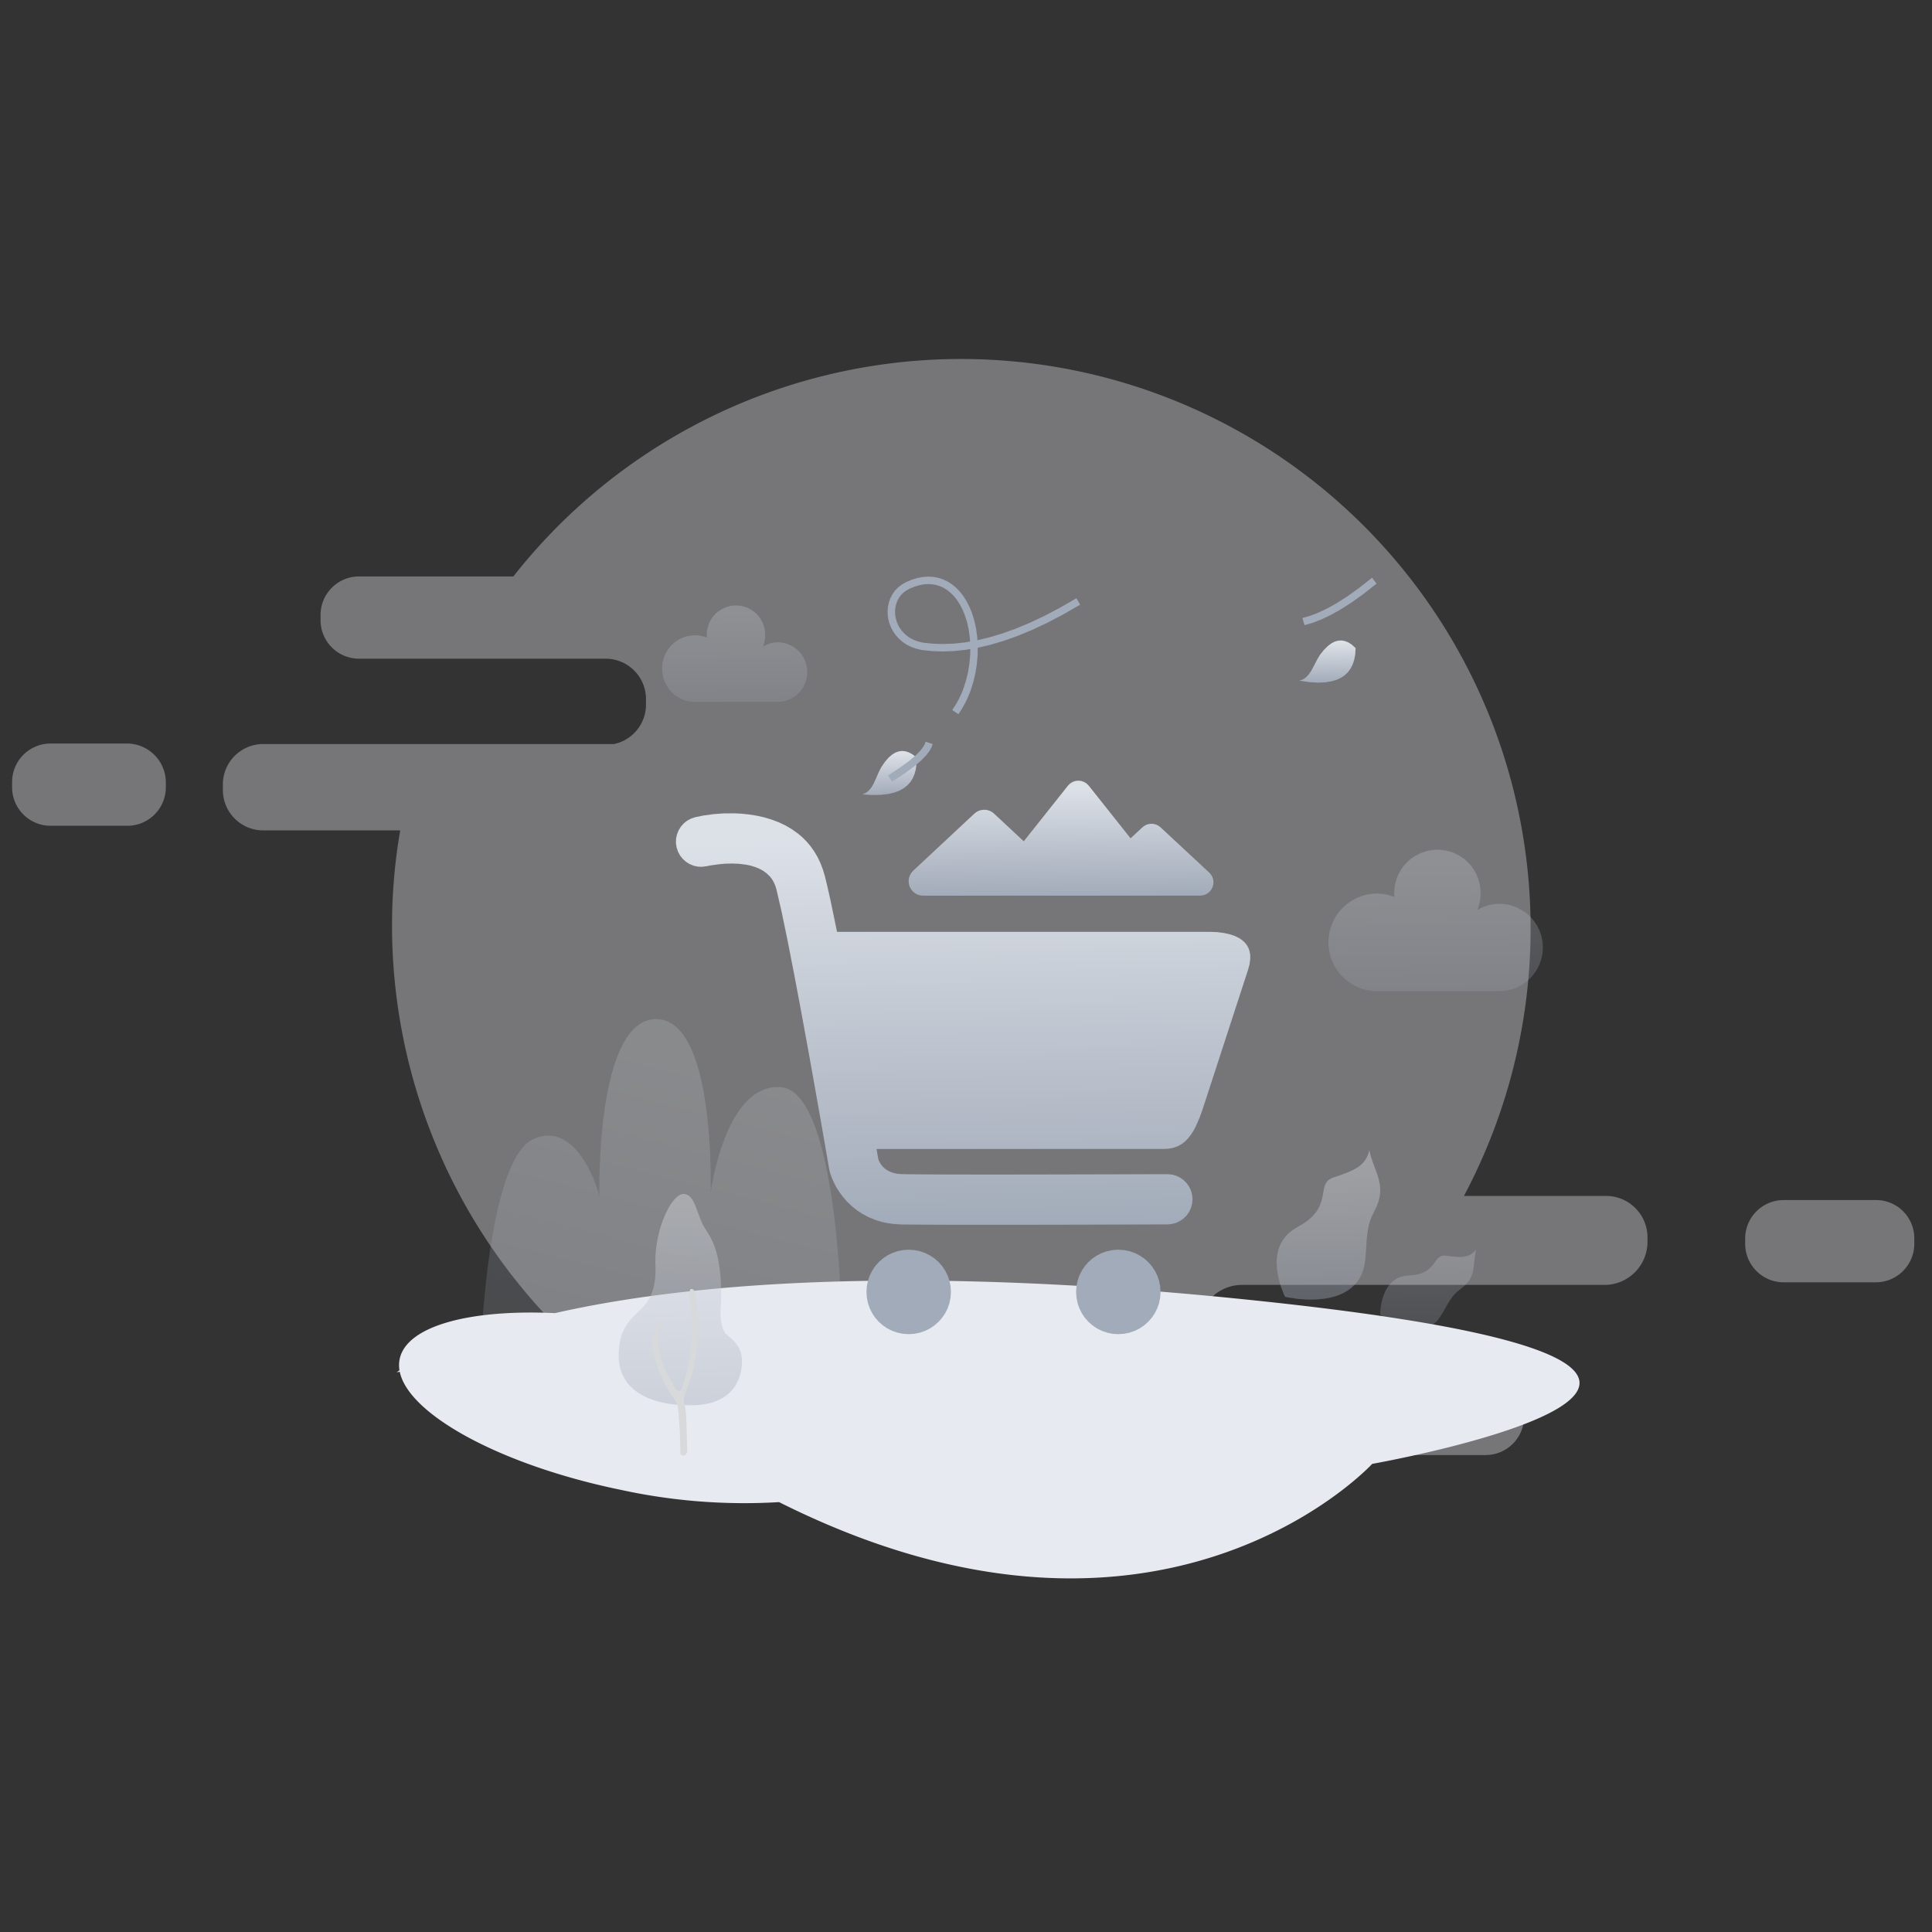 <svg xmlns="http://www.w3.org/2000/svg" xmlns:xlink="http://www.w3.org/1999/xlink" width="260" height="260" viewBox="0 0 260 260"><rect x="0" y="0" width="260" height="260" fill="#333333" stroke="none"/><defs><style>.a,.l{fill:none;}.b{fill:#ededf1;opacity:0.36;}.c{opacity:0.25;}.d,.j,.m{fill:url(#a);}.e{opacity:0.19;}.f,.j{opacity:0.4;}.g{opacity:0.24;}.h{fill:#e7eaf0;}.i{fill:#a2abb9;}.j,.m{stroke:rgba(0,0,0,0);stroke-miterlimit:10;}.k{fill:#d8d9db;}.l{stroke:#a2abb9;}</style><linearGradient id="a" x1="0.63" y1="1" x2="0.616" y2="0.067" gradientUnits="objectBoundingBox"><stop offset="0" stop-color="#a2abb9"/><stop offset="1" stop-color="#dce0e7"/></linearGradient></defs><g transform="translate(-58 -234)"><rect class="a" width="260" height="260" transform="translate(58 234)"/><path class="b" d="M15.429,51.752H5.189A5.182,5.182,0,0,0,0,56.941v.692a5.182,5.182,0,0,0,5.189,5.189H15.5a5.182,5.182,0,0,0,5.189-5.189v-.692a5.241,5.241,0,0,0-5.258-5.189Zm199.12,60.884H195.383A76.65,76.65,0,0,0,67.457,29.266H46.7a5.182,5.182,0,0,0-5.189,5.189v.692A5.182,5.182,0,0,0,46.7,40.336h33.14A5.433,5.433,0,0,1,85.307,45.8v.692a5.431,5.431,0,0,1-4.29,5.327H33.832a5.433,5.433,0,0,0-5.466,5.466v.692a5.433,5.433,0,0,0,5.466,5.466h18.4A74.916,74.916,0,0,0,51.129,76.59a76.815,76.815,0,0,0,105.787,70.778,4.044,4.044,0,0,0,1.315.138h40.059a5.182,5.182,0,0,0,5.189-5.189v-.692a5.182,5.182,0,0,0-5.189-5.189h-33.14a5.433,5.433,0,0,1-5.466-5.466v-.692a5.853,5.853,0,0,1,5.743-5.673h49.123a5.8,5.8,0,0,0,5.535-5.812V118.1a5.582,5.582,0,0,0-5.535-5.466Zm36.254.553H238.418a5.182,5.182,0,0,0-5.189,5.189v.692a5.182,5.182,0,0,0,5.189,5.189H250.8a5.182,5.182,0,0,0,5.189-5.189v-.692A5.139,5.139,0,0,0,250.8,113.19Z" transform="translate(59.628 282.309)"/><g class="c" transform="translate(236.773 348.373)"><path class="d" d="M701.056,139.757l-.674-.046-.642-.107-.616-.168-.591-.225-.57-.284-.531-.329-.494-.378-.46-.425-.419-.467-.368-.5-.32-.536-.274-.575-.217-.595-.158-.618-.1-.646-.035-.675.035-.674.1-.646.158-.618.217-.595.274-.575.32-.536.368-.5.419-.467.46-.425.494-.378.531-.329.57-.284.591-.225.616-.168.642-.107.674-.046.825.053.8.156.784.26-.018-.468.034-.7.11-.67.189-.651.263-.623.33-.585.4-.545.46-.5.517-.44.58-.388.623-.314.639-.233.659-.156.672-.077h.67l.674.077.657.156.639.233.623.314.58.388.518.44.46.5.4.545.33.585.263.623.189.651.112.67.033.7-.048.761-.143.738-.238.724.463-.255.478-.209.5-.163.511-.118.518-.071.527-.025.8.064.754.159.713.256.675.347.616.421.559.5.491.565.414.618.338.68.248.716.153.756.054.8-.054.8-.153.754-.248.716-.338.68-.414.618-.491.565-.559.5-.615.421-.677.345-.713.256-.754.159-.8.064Z" transform="translate(-694.59 -120.74)"/></g><g class="c" transform="translate(147.098 315.489)"><path class="d" d="M158.166,210.02l-.6-.043-.568-.118-.539-.191-.509-.263-.465-.319-.422-.379-.373-.43-.312-.475-.258-.521-.187-.549-.117-.58-.041-.616.041-.616.117-.58.187-.549.258-.522.312-.473.373-.43.422-.379.465-.32.509-.261.539-.192.568-.117.6-.043.559.036.542.105.531.177-.013-.319.02-.475.074-.455.126-.444.176-.424.223-.4.269-.373.31-.338.352-.3.394-.264.422-.214.434-.159.448-.107.457-.053h.455l.457.053.448.107.434.159.422.214.394.264.35.3.312.338.269.373.223.4.176.424.126.444.074.455.02.475-.033.517-.1.5-.161.494.473-.248.5-.179.519-.108.534-.038.542.049.511.113.481.176.457.238.416.287.378.34.332.384.279.421.228.462.168.486.1.511.038.544-.038.544-.1.512-.168.486-.228.462-.279.421-.332.384-.378.338-.416.287-.457.238-.481.177-.511.113-.542.048Z" transform="translate(-153.77 -197.05)"/></g><g transform="translate(180.288 339.059)"><path class="d" d="M468.487,307.07h-24.2l-.4-.04-.363-.112-.334-.184-.293-.245-.237-.3-.184-.352-.106-.384-.028-.376.046-.379.121-.363.188-.329.26-.3,8.234-7.685.267-.209.284-.152.3-.1.315-.051h.314l.315.051.3.1.282.152.267.209,4,3.73,5.947-7.489.287-.287.338-.212.375-.133.4-.045.4.045.376.133.338.212.287.287,5.628,7.088,1.593-1.481.246-.191.26-.142.279-.094.29-.046h.288l.291.046.278.094.261.142.246.191,6.553,6.093.242.276.173.3.112.336.045.349-.027.349-.1.354-.17.326-.218.273-.272.226-.309.17-.333.1-.366.039Z" transform="translate(-442.35 -291.59)"/></g><g transform="translate(148.966 343.453)"><path class="d" d="M306.955,383.1l-.948-.061-.869-.12-.8-.173-.736-.225-.961-.389-.854-.447-.757-.5-.71-.573-.618-.593-.532-.613-.485-.654-.4-.631-.324-.61-.281-.634-.205-.559-.136-.491-.044-.215-.156-.912-.406-2.354-.609-3.494-.766-4.332-.871-4.864-.932-5.094-.943-5.02-.907-4.644-.823-3.966-.692-2.982-.166-.511-.205-.45-.242-.4-.279-.347-.435-.412-.481-.347-.532-.283-.564-.223-.586-.176-.609-.125-.927-.113-.9-.036-.881.021-.767.059-1.225.166-.559.11-.614.084-.587-.021-.568-.125-.539-.22-.483-.3-.435-.388-.363-.453-.279-.516-.2-.59-.085-.614.023-.587.125-.568.218-.539.3-.483.386-.435.453-.363.518-.279.588-.2,1.12-.225,1.308-.179,1.359-.1,1.465-.011.987.051,1,.105,1.012.161,1,.222.979.292.964.361.93.437.887.522.848.608.59.508.555.565.524.626.488.692.426.718.379.792.335.874.289.961.335,1.387.411,1.828.879,4.24h50.2l.936.033.925.12.913.207.59.21.5.243.414.271.343.3.279.329.248.421.168.463.09.516,0,.58-.09.657-.2.747-6.177,18.96-.4,1.078-.465,1.05-.3.573-.35.542-.4.511-.407.412-.457.345-.508.281-.595.21-.611.122-.631.034h-38.7l.235,1.365.089.237.166.32.224.319.327.338.253.2.312.186.378.171.394.123.475.087.568.046,2.259.03,3.43.016,4.268.007h4.781l4.963-.008,4.815-.01,4.337-.011,3.534-.012,2.4-.008.933,0h.015l.614.059.563.156.521.251.473.335.4.4.335.473.25.522.154.563.057.616-.056.614-.151.565-.248.522-.333.475-.4.4-.471.338-.521.253-.562.158-.614.062-1.053,0-2.285.008-3.253.012-3.966.012-4.414.01-4.6.008-4.536,0-3.844,0-3.378-.008-2.714-.018Z" transform="translate(-276.68 -327.77)"/></g><g class="e" transform="matrix(0.966, 0.259, -0.259, 0.966, 132.818, 367.391)"><path class="d" d="M2.748,49.355l-.158-.706-.4-1.934-.551-2.888L1.04,40.262.759,38.326.5,36.292.286,34.24.122,32.194l-.1-2.031L0,28.241.036,26.97l.081-1.176.122-1.085.186-1.077.236-.94.281-.816.272-.6.3-.5.331-.42.359-.345.518-.376.5-.289.481-.211L4.171,19l.651-.1h.634l.621.1.609.176.593.245.582.314.826.559.774.645.718.7.635.7.579.712.464.626.673,1,.237.393-.178-.639-.453-1.742-.6-2.585-.309-1.5-.308-1.669-.275-1.714-.234-1.783-.173-1.8-.1-1.767L10.126,8.7l.031-1.123L10.232,6.5l.136-1.065.2-.97.248-.884.244-.649.281-.579.317-.517.353-.459.407-.411.456-.34.507-.275.567-.208.593-.117L15.107,0l.559.055.551.137L16.746.4l.525.276.526.348.528.428.645.626.64.726.639.838.587.874.575.943.56,1.015.777,1.561.726,1.625.67,1.645.6,1.606.55,1.586.467,1.444.748,2.52.461,1.723.158.638-.072-.637-.126-1.694-.042-1.1,0-1.314.047-1.363.12-1.452.126-.973.173-.96.219-.949.276-.931.334-.871.392-.817.345-.584.386-.531.425-.479.467-.431.507-.373.562-.308.62-.244.685-.18.553-.048.554.05.564.151.582.262.535.326.553.412.568.507.587.612.715.851.728.98.742,1.121L39.935,11l.69,1.23.685,1.318.969,2.011.927,2.078.874,2.1.8,2.036.748,2,.649,1.819,1.063,3.164.678,2.156.239.8Z"/></g><g class="f" transform="translate(229.801 388.778)"><path class="d" d="M792.726,619.211l.825-.486.639-.458.486-.434.435-.485.329-.455.233-.432.265-.675.156-.618.212-1.137.089-.34.126-.3.163-.269.21-.228.3-.2.407-.176.959-.322.831-.306.774-.34.644-.365.389-.284.337-.317.288-.353.237-.389.192-.455.146-.532.227.879.268.8.563,1.518.228.749.15.764.043.517-.018.552-.084.591-.149.58-.246.651-.357.733-.3.613-.228.608-.166.606-.173.923-.1.915-.112,1.8-.077.879-.131.843-.135.547-.189.529-.241.514-.3.481-.389.47-.49.462-.549.4-.585.332-.619.266-.644.21-.654.159-.662.11-.992.092-.938.018-.905-.038-.762-.069-1.173-.176-.442-.092-.176-.376-.388-1.009-.2-.662-.187-.79-.128-.826-.054-.885.021-.595.077-.593.138-.6.2-.573.286-.557.373-.542.444-.485.56-.458Z" transform="translate(-789.93 -608.85)"/></g><g class="g" transform="translate(243.746 402.177)"><path class="d" d="M861.408,679.493l.654-.053.531-.09.429-.12.414-.168.338-.182.274-.2.365-.335.281-.333.473-.637.238-.26.268-.186.2-.077.245-.036.3.013.908.115.764.057.49-.007.44-.061.4-.112.366-.177.35-.265.337-.365-.148.759-.08.7-.066.692-.1.659-.105.424-.166.424-.228.424-.284.388-.4.409-.541.434-.434.35-.376.373-.324.4-.43.634-.378.647-.363.647-.373.609-.271.384-.3.35-.337.315-.373.266-.442.22-.522.171-.55.09-.55.018-.554-.054-.813-.179-.771-.268-.726-.332-.614-.337-.932-.606-.347-.266.01-.381.029-.394.077-.56.122-.591.2-.657.274-.642.375-.618.306-.373.363-.329.426-.289.465-.215.547-.148Z" transform="translate(-857.57 -676.02)"/></g><path class="h" d="M51.468,29.815a78.076,78.076,0,0,1-21.384-1.669C14.026,24.829,1.61,18.034.421,12.267L0,12.355s.123-.1.386-.278a4.11,4.11,0,0,1,.033-1.555C1.389,6.085,9.887,3.844,21.3,4.383,37.963.6,66.955-2.286,114.046,2.523c90.288,9.215,17.245,22.145,17.245,22.145S117.131,40.076,90.73,40.079C79.724,40.079,66.592,37.4,51.468,29.815Z" transform="translate(111.375 406.333)"/><g transform="translate(174.605 402.177)"><path class="i" d="M444.117,690.912l-.054.782-.149.734-.243.7-.332.66-.406.6-.48.547-.547.48-.6.406-.66.332-.7.243-.734.149-.782.054-.78-.054-.734-.149-.7-.243-.66-.332-.6-.406-.547-.48-.481-.547-.4-.6-.332-.66-.243-.7-.149-.734-.054-.782.054-.78.149-.734.243-.7.332-.66.4-.6.481-.547.547-.481.6-.4.66-.332.7-.243.734-.149.78-.054.782.054.734.149.7.243.66.332.6.4.547.481.48.547.406.6.332.66.243.7.149.734Z" transform="translate(-432.75 -685.23)"/></g><g transform="translate(202.815 402.177)"><path class="i" d="M615.837,690.912l-.054.782-.15.734-.243.7-.332.66-.406.6-.481.547-.545.48-.6.406-.659.332-.7.243-.736.149-.78.054-.78-.054-.734-.149-.7-.243-.66-.332-.6-.406-.547-.48-.481-.547-.4-.6-.332-.66-.243-.7-.149-.734-.054-.782.054-.78.149-.734.243-.7.332-.66.4-.6.481-.547.547-.481.6-.4.66-.332.7-.243.734-.149.78-.054.78.054.736.149.7.243.659.332.6.4.545.481.481.547.406.6.332.66.243.7.15.734Z" transform="translate(-604.47 -685.23)"/></g><path class="j" d="M87.194,419.266s-.323,2.647.567,3.86c.321.429,2.108,1.323,2.251,3.467.108,2.11-.756,6.006-6.327,6.223-5.146.214-11.83-1.537-9.936-9.221,1.216-4,5-3.181,4.611-9.974-.068-4.646,2.287-9.435,3.9-9.221,1.465.18,1.573,2.467,2.609,4.325C85.545,410.009,87.439,411.582,87.194,419.266Z" transform="translate(67.833 -9.718)"/><path class="k" d="M101.117,494.109c0,.5.928.643.928-.357-.036-.968-.068-3.824-.214-5.323-.036-.429-.285-1.359-.25-1.609.106-.567.856-2.4,1.036-2.966a24.373,24.373,0,0,0,.822-8.079c-.25-3.716-.5-3.716-.894-3.681s0,2.18.07,3.539a23.533,23.533,0,0,1-1.287,9.794c-.07.189-.5.822-1.038-.214s-3.11-4.682-1.643-8.185c.465-1.074-.215-.93-.756.106a5.609,5.609,0,0,0-.5,3.181,18.068,18.068,0,0,0,2.359,5.754,7.029,7.029,0,0,1,1.036,1.786A61.683,61.683,0,0,1,101.117,494.109Z" transform="translate(48.436 -64.614)"/><g transform="translate(4949.269 8200.801)"><path class="l" d="M947.28,649.837l-2.239,1.293-2.133,1.118-2.032.956-1.935.8-1.844.657-1.76.522-1.68.394-1.606.276-1.536.162-1.471.054-1.412-.049-1.355-.148-.706-.167-.62-.225-.545-.276-.478-.327-.45-.4-.379-.422-.313-.446-.251-.476-.2-.513-.134-.511-.071-.515-.011-.522.053-.518.114-.5.176-.478.245-.464L923,648.7l.361-.374.435-.338.519-.3.737-.308.7-.213.667-.127.637-.044.616.033.618.111.586.186.556.26.53.336.509.413.456.467.427.536.4.615.366.7.335.787.324,1.011.243,1.074.157,1.142.069,1.154L933.231,657l-.1,1.2-.187,1.183-.273,1.156-.359,1.132-.327.824-.372.784-.419.744-.466.708" transform="translate(-5693.436 -8535.698)"/><path class="m" d="M834,1145.635l-.528-.41-.5-.271-.469-.151-.453-.044-.444.056-.447.162-.453.276-.469.408-.489.563-.511.749-.267.522-.243.552-.488,1.086-.287.494-.335.42-.259.232-.3.185-.354.139,1.36.088,1.159-.023.98-.118.828-.2.693-.267.58-.328.48-.385.393-.439.314-.5.242-.568.17-.645.09-.738Z" transform="translate(-5601.926 -9010.5)"/><path class="l" d="M923.078,1121.06l-.127.386-.256.457-.422.543-.637.65-.912.773-1.248.919-1.656,1.083" transform="translate(-5689.312 -8987.893)"/><path class="m" d="M2272.5,823.346l-.5-.45-.477-.31-.459-.186-.448-.081-.447.023-.455.125-.47.239-.493.371-.524.524-.556.706-.3.5-.277.532-.553,1.046-.316.469-.36.394-.271.211-.313.16-.36.111,1.351.2,1.156.068.986-.04.838-.134.709-.211.6-.283.5-.346.42-.408.344-.475.278-.547.208-.631.135-.728Z" transform="translate(-6981.335 -8702.932)"/><path class="l" d="M2288.064,647.99l-1.722,1.36-1.586,1.137-1.458.933-1.343.75-1.237.585-1.138.438-1.05.3" transform="translate(-6994.388 -8536.643)"/></g></g></svg>